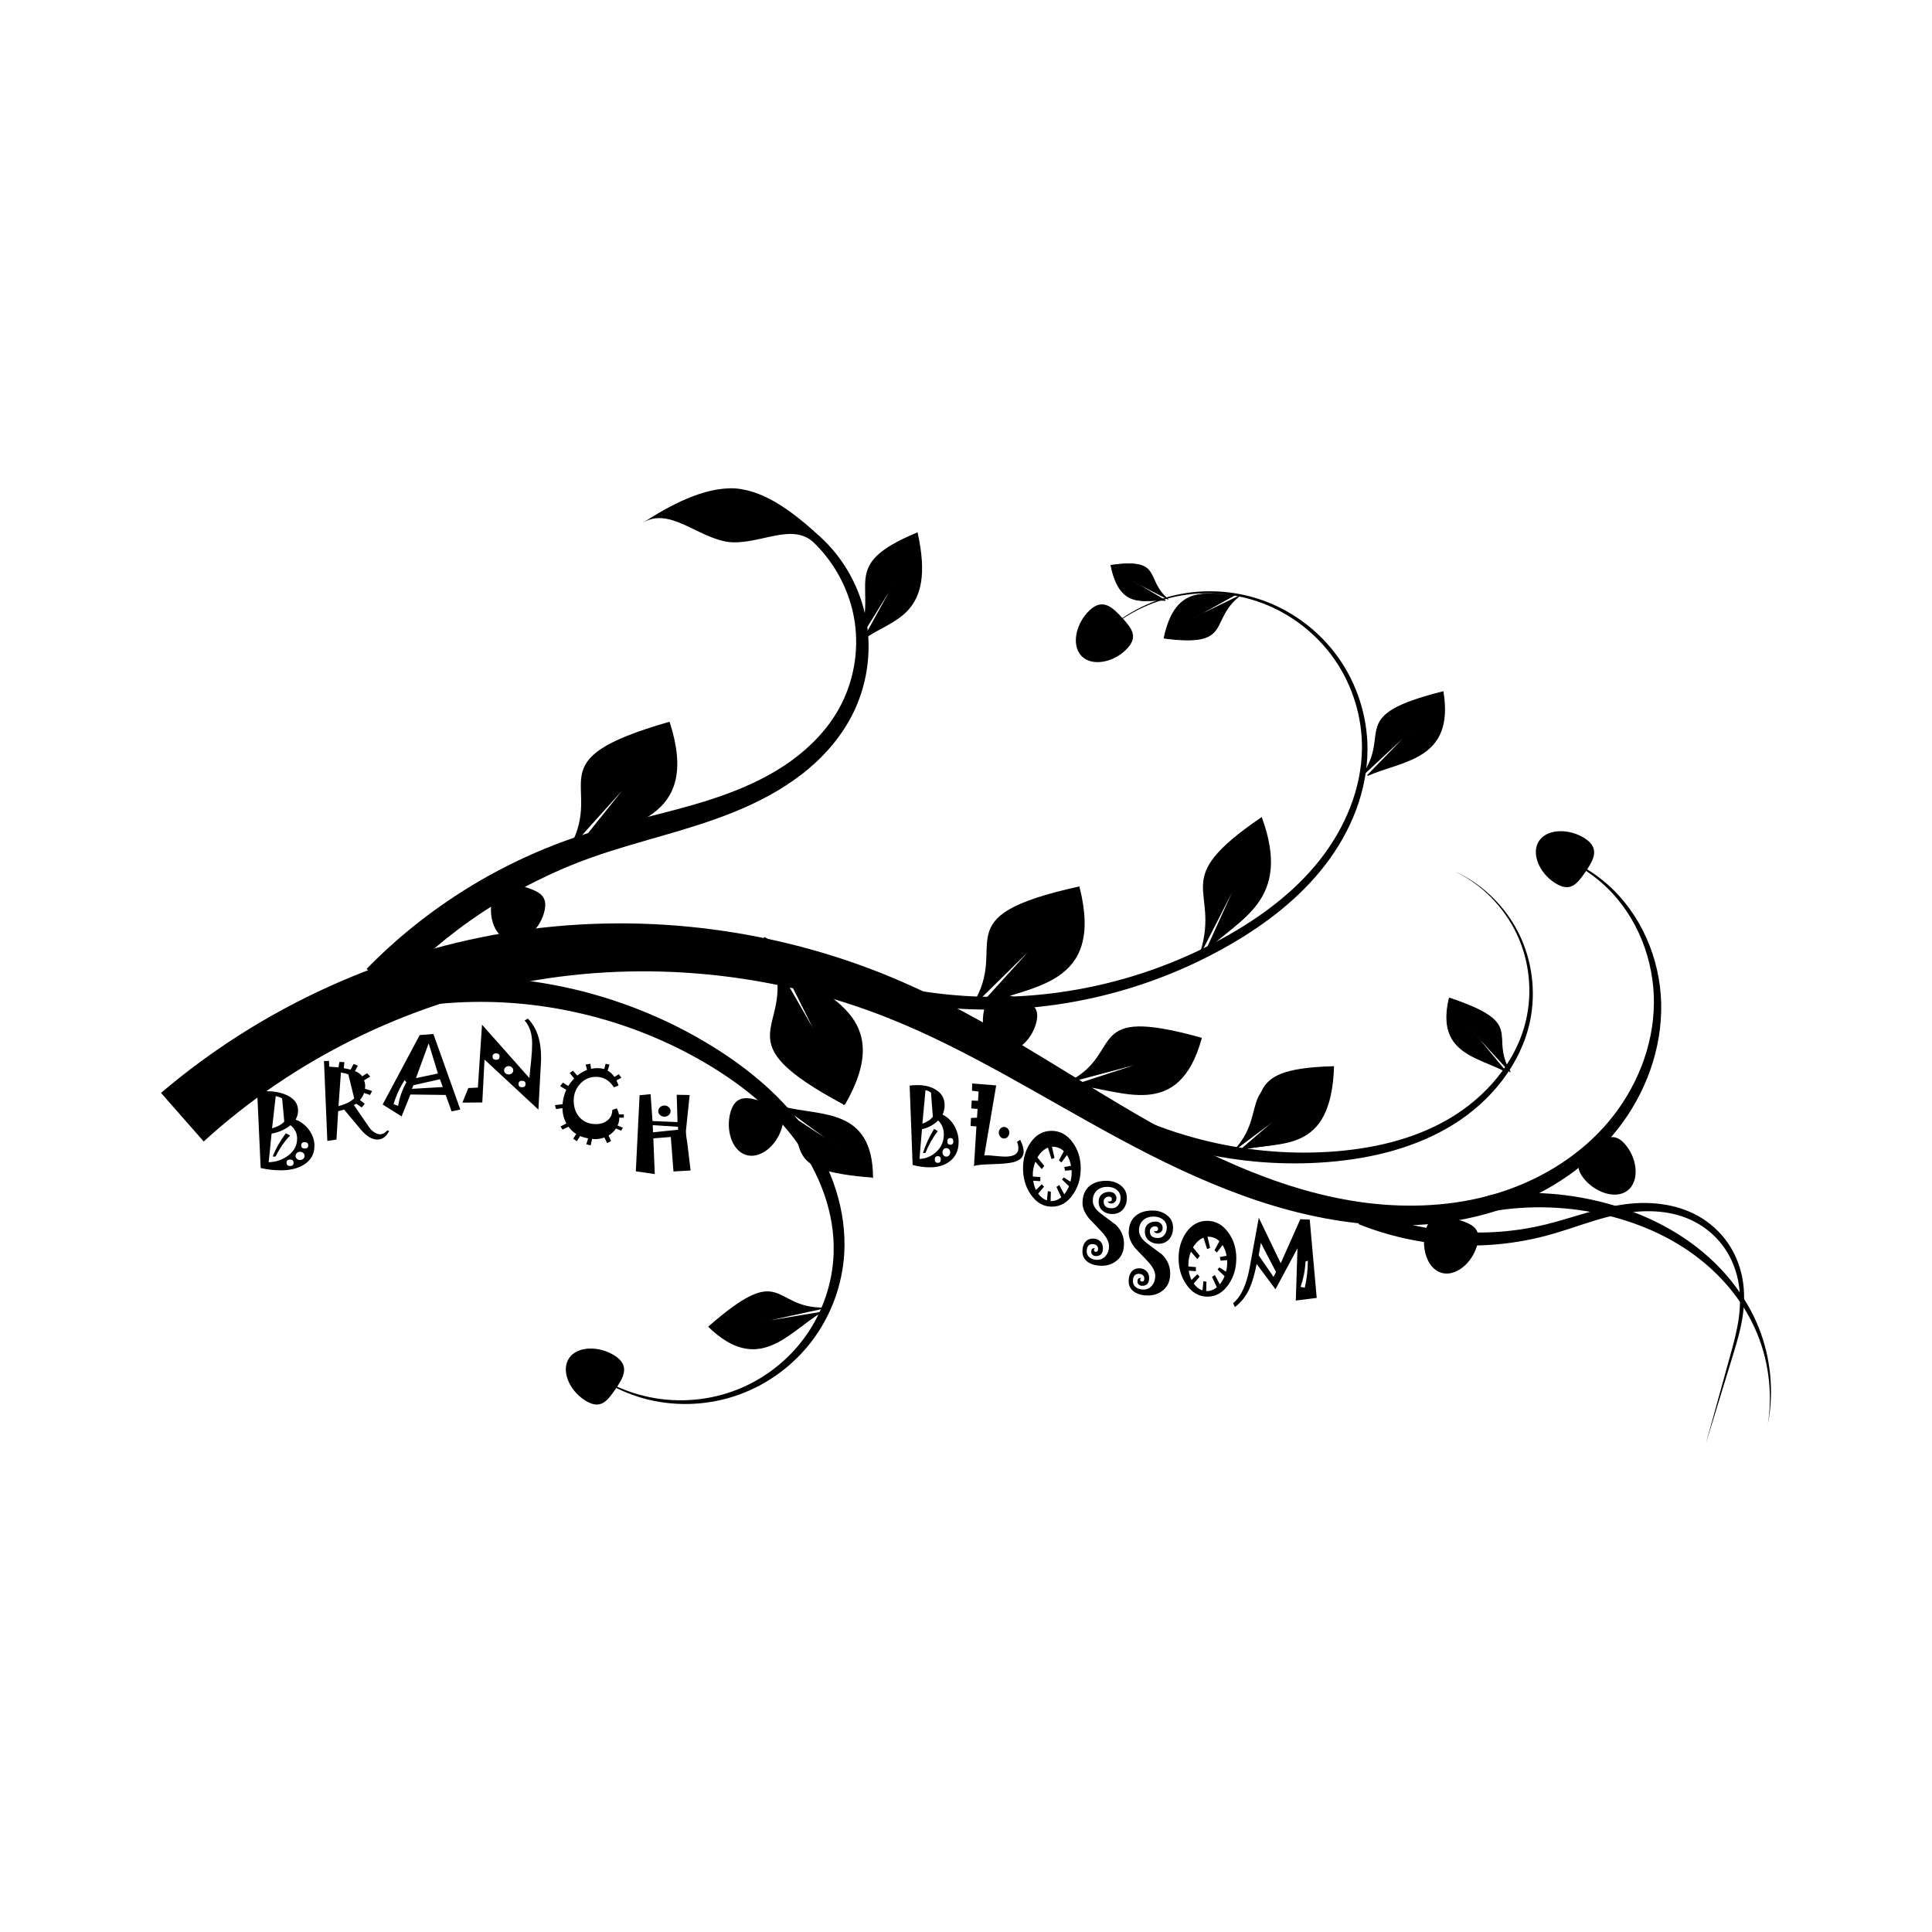 <svg:svg xmlns:dc="http://purl.org/dc/elements/1.1/" xmlns:ns2="http://creativecommons.org/ns#" xmlns:rdf="http://www.w3.org/1999/02/22-rdf-syntax-ns#" xmlns:svg="http://www.w3.org/2000/svg" height="1195.023" id="svg2" version="1.1" viewBox="-56.022 -221.695 1195.023 1195.023" width="1195.023">
  <svg:g id="layer1" transform="translate(0 -308.27)">
    <svg:g id="g4007" transform="translate(18.183 76.772)">
      <svg:path d="m25.38 685.81 26.418 30.035c55.107-50.267 125.08-85.074 199.2-98.652 74.114-13.603 152.63-6.015 223.41 21.984 24.658 9.731 48.579 22.014 72.308 35.061 0 0 0 0 0 0 23.771 13.085 47.377 26.99 71.659 40.064 24.352 13.123 49.467 25.321 75.743 34.865 26.099 9.492 53.46 16.204 81.363 18.091 28.013 1.899 56.561-1.272 82.988-10.92 0 0 0-0 0-0 26.445-9.653 50.564-26.063 67.934-48.121 0-0 0-0 0-0 17.378-22.077 27.544-49.895 26.905-77.776v-0c-0.649-27.895-12.601-55.48-33.291-73.688-12.718-11.182-28.496-18.716-45.023-21.59 16.419 3.434 31.775 11.467 43.871 22.856 19.687 18.521 30.212 45.766 29.946 72.454-0.255 26.719-10.992 52.863-28.059 73.15-17.082 20.314-40.448 34.933-65.588 43.205-0 0-0 0-0 0-25.162 8.279-52.201 10.263-78.615 7.62-26.327-2.639-52.116-9.97-76.858-19.884-24.931-10.001-48.844-22.673-72.31-36.338-23.415-13.648-46.453-28.299-70.118-42.396-23.613-14.081-47.918-27.594-73.641-38.813-73.97-32.2-157.26-43.34-237.83-31.4-80.57 11.97-157.78 46.91-220.4 100.19z" fill-rule="evenodd" id="path2999" stroke-width="0" />
      <svg:path d="m398.59 589.37-4.812 8.766c45.021 24.298 96.183 36.816 147.15 36.099 50.965-0.722 101.56-14.676 145.55-40.048 0-0 0-0 0-0 22.381-12.883 43.348-28.997 59.178-49.589 15.845-20.601 26.15-46.033 25.997-72.063-0.141-19.915-6.514-39.677-17.963-55.864 0 0 0-0-0-0-11.452-16.185-27.913-28.702-46.478-35.404-0 0-0-0-0-0-18.566-6.7-39.144-7.553-58.121-2.457-0 0-0 0-0 0-18.974 5.092-36.271 16.113-48.872 31.082l-2.005 2.034c0.678-0.669 1.357-1.337 2.035-2.006 12.804-14.771 30.193-25.471 49.066-30.25 18.869-4.776 39.169-3.616 57.296 3.226 0 0 0 0 0 0 18.128 6.84 34.052 19.347 44.961 35.253l0 0c10.911 15.904 16.798 35.189 16.653 54.387-0.159 25.104-10.574 49.535-26.147 69.276-15.596 19.76-36.279 35.114-58.384 47.467 0 0-0 0-0 0-43.495 24.26-93.209 37.153-142.82 37.135-49.615-0.014-99.132-12.938-142.28-37.043z" fill-rule="evenodd" id="path3779" />
      <svg:path d="m65.685 655.48 10.538 16.999c41.658-26.71 91.081-41.834 140.97-42.917 49.892-1.095 100.35 11.853 143.85 37.137 21.844 12.743 42.087 28.56 56.943 48.689 14.818 20.094 24.312 44.757 23.439 69.653-0.59 18.022-6.582 35.973-17.062 50.844-0 0-0 0-0 0-10.476 14.874-25.457 26.69-42.529 33.432-17.071 6.745-36.233 8.416-54.363 4.652h-0c-18.091-3.664-35.163-12.852-48.406-26.152-0.007-0.667-0.015-1.337-0.025-2.01-0.01 0.673-0.018 1.35-0.025 2.03 12.789 13.504 29.711 23.313 48.09 27.776 18.34 4.364 38.021 3.269 55.901-3.199 0 0 0 0 0-0 17.879-6.471 33.856-18.278 45.352-33.626 11.492-15.35 18.425-34.134 19.625-53.434 1.599-26.652-7.563-53.273-22.838-75.105-15.243-21.807-36.004-39.182-58.405-53.03-0 0-0 0-0-0-44.52-27.62-96.849-42.8-149.66-43.187-52.809-0.375-105.77 14.044-151.4 41.447z" fill-rule="evenodd" id="path3785" />
      <svg:path d="m769.96 757.74-3.854 9.227c37.3 14.992 79.283 17.317 117.69 6.735 15.607-4.298 30.291-10.471 45.544-13.248h0c15.199-2.735 31.469-2.004 44.925 5.199 6.749 3.582 12.741 8.673 17.299 14.848 4.564 6.171 7.693 13.434 9.254 21.025v0c1.566 7.593 1.555 15.519 0.518 23.301-1.038 7.783-3.118 15.447-5.235 23.106-5.06 18.286-10.119 36.572-15.179 54.857 5.559-18.14 11.118-36.28 16.677-54.421 2.332-7.602 4.638-15.276 5.927-23.218 1.29-7.943 1.521-16.141 0.108-24.162v-0c-1.417-8.022-4.51-15.792-9.209-22.539-4.704-6.743-10.967-12.388-18.152-16.455-14.397-8.087-31.718-9.509-47.847-6.943h-0c-16.094 2.527-31.191 8.347-46.345 12.084-37.202 9.17-77.312 5.733-112.12-9.396z" fill-rule="evenodd" id="path3827" />
      <svg:path d="m594.91 682.76-5.284 8.49c47.273 28.678 103.48 41.838 158.18 37.276 26.905-2.21 53.99-8.907 77.034-23.227 0 0 0 0 0-0 23.07-14.328 41.598-37.055 47.275-63.526 3.944-18.512 1.371-38.254-7.079-55.022-8.452-16.768-22.72-30.446-39.673-38.162 16.771 8.104 30.586 22.042 38.518 38.728 7.934 16.686 9.959 36.062 5.724 53.891-6.024 25.518-24.58 46.982-47.056 60.318 0 0-0 0-0 0-22.524 13.358-48.919 19.139-75.192 20.76-53.436 3.228-107.68-10.921-152.45-39.527z" fill-rule="evenodd" id="path3833" />
      <svg:path d="m152.55 609.1 14.523 13.75c33.796-36.909 76.936-65.617 124.45-82.593 14.184-5.077 28.936-9.163 43.804-13.461 14.858-4.282 29.87-8.8 44.506-14.73 14.651-5.924 28.912-13.377 41.634-23.157 12.738-9.782 23.793-22.057 31.255-36.454 9.351-18.139 12.472-39.206 8.882-59.081-3.601-19.873-13.867-38.303-28.67-51.731-0 0-0-0-0-0-14.809-13.422-32.568-28.127-52.277-29.734-19.44-1.088-40.806 10.662-57.253 21.251 0 0 9.052-4.392 0.106-0.056 16.426-9.94 33.72 9.279 52.854 11.942 18.865 2.144 39.416-12.546 52.91 0.508 0 0 0 0 0 0 13.5 13.049 22.494 30.63 25.204 48.995 2.721 18.364-0.826 37.587-9.768 53.615-7.094 12.788-17.596 23.607-29.568 32.273-11.989 8.669-25.567 15.163-39.668 20.388l-0 0c-14.103 5.215-28.806 9.109-43.695 12.904-14.906 3.786-30.044 7.472-45.079 12.298-50.393 16.208-96.872 44.911-134.15 83.072z" fill-rule="evenodd" id="path3839" />
      <svg:path d="m846.06 749.33 1.532 9.882c23.984-4.213 48.978-3.383 72.82 2.499 19.131 4.732 37.588 12.709 53.483 24.43 0 0 0 0 0 0 15.888 11.715 29.228 27.231 37.396 45.352 8.25 18.285 11.118 39.116 8.02 59.173 3.877-19.921 1.867-41.078-5.839-60.105-7.641-18.846-20.697-35.398-36.702-48.165 0-0-0-0-0-0-15.999-12.763-34.82-21.844-54.528-27.516h-0c-24.549-7.08-50.66-9.011-76.182-5.55z" fill-rule="evenodd" id="path3845" />
      <svg:path d="m593.1 558.64c15.551 61.601-30.334 59.892-60.543 72.791l40.084-44.207-44.935 44.166c23.918-37.857-19.468-53.992 65.394-72.75z" id="path3862" stroke="#000" stroke-width=".919px" />
      <svg:path d="m750.58 669.67c-1.821 54.318-33.053 45.238-56.465 51.036l36.574-30.443-39.904 29.6c24.157-27.804-2.421-48.582 59.795-50.193z" id="path3877" stroke="#000" stroke-width=".719px" />
      <svg:path d="m594.51 415.31c-6.164-6.794-3.111-20.018 5.11-27.899 8.221-7.881 14.327-2.042 20.491 4.752 6.164 6.794 10.05 11.972 1.829 19.853-8.221 7.881-21.267 10.089-27.43 3.294z" id="path3891" stroke-width="0" />
      <svg:path d="m817.03 796.98c-8.708-2.884-12.555-15.899-9.273-26.804 3.282-10.905 11.47-8.825 20.178-5.941 8.708 2.884 14.639 5.481 11.358 16.386-3.282 10.905-13.554 19.244-22.263 16.36z" id="path3893" stroke-width="0" />
      <svg:path d="m612.9 359.4c5.665 28.285 21.14 20.834 33.834 21.848l-21.688-12.782 23.349 12.053c-14.994-12.473-2.958-25.648-35.495-21.119z" id="path3895" stroke="#000" stroke-width=".381px" />
      <svg:path d="m645.81 404.53c7.472-35.199 27.882-25.926 44.626-27.188l-28.606 15.907 30.797-15c-19.776 15.522-3.901 31.917-46.817 26.281z" id="path3897" stroke="#000" stroke-width=".488px" />
      <svg:path d="m387.03 724.12c-8.708-2.884-12.555-15.899-9.273-26.804 3.282-10.905 11.47-8.825 20.178-5.941 8.708 2.884 14.639 5.481 11.358 16.386-3.282 10.905-13.554 19.244-22.263 16.36z" id="path3899" stroke-width="0" />
      <svg:path d="m339.66 456.79c19.315 60.526-26.588 61.647-55.945 76.381l37.285-46.592-42.13 46.849c21.542-39.258-22.756-52.691 60.79-76.639z" id="path3901" stroke="#000" stroke-width=".919px" />
      <svg:path d="m448.11 692.77c31.616-55.108-13.024-65.861-38.624-86.441l26.649 53.393-31.331-54.664c12.8 42.912-33.332 46.724 43.306 87.713z" id="path3903" stroke="#000" stroke-width=".919px" />
      <svg:path d="m544.18 659.83c-8.708-2.884-12.555-15.899-9.273-26.804 3.282-10.905 11.47-8.825 20.178-5.941 8.708 2.884 14.639 5.481 11.358 16.386-3.282 10.905-13.554 19.244-22.263 16.36z" id="path3905" stroke-width="0" />
      <svg:path d="m668.73 652.02c-14.112 51.113-48.673 31.47-77.36 28.754l49.531-16.134-53.245 14.159c34.414-17.989 7.88-47.14 81.073-26.779z" id="path3907" stroke="#000" stroke-width=".785px" />
      <svg:path d="m742.06 675.34c-1.563 48.333-28.365 40.254-48.456 45.412l31.386-27.088-34.244 26.338c20.731-24.74-2.078-43.229 51.314-44.662z" id="path3909" stroke="#000" stroke-width=".628px" />
      <svg:path d="m706.04 515.76c18.618 51.191-14.095 61.889-33.902 81.529l22.937-50.398-26.379 51.654c12.27-40.384-20.453-43.312 37.343-82.786z" id="path3862-1" stroke="#000" stroke-width=".752px" />
      <svg:path d="m818.34 437.74c6.821 42.073-24.862 42.04-46.621 51.685l30.611-31.472-33.97 31.564c19.002-26.691-10.024-36.731 49.98-51.777z" id="path3918" stroke="#000" stroke-width=".634px" />
      <svg:path d="m932.27 746.39c-7.42 5.395-20.237 0.933-27.185-8.09-6.948-9.023-0.485-14.464 6.935-19.859 7.42-5.395 12.987-8.7 19.934 0.323 6.948 9.023 7.736 22.231 0.316 27.626z" id="path3920" stroke-width="0" />
      <svg:path d="m239.89 591.26c-8.708-2.884-12.555-15.899-9.273-26.804 3.282-10.905 11.47-8.825 20.178-5.941 8.708 2.884 14.639 5.481 11.358 16.386-3.282 10.905-13.554 19.244-22.263 16.36z" id="path3922" stroke-width="0" />
      <svg:path d="m493.11 339.52c11.377 51.712-15.66 52.669-32.952 65.257l21.961-39.806-24.815 40.026c12.688-33.541-13.403-45.017 35.805-65.477z" id="path3924" stroke="#000" stroke-width=".652px" />
      <svg:path d="m465.48 737.89c-0.341-42.621-31.569-37.268-54.638-43.122l35.461 25.884-38.788-25.412c23.215 23.121-3.713 37.892 57.965 42.649z" id="path3926" stroke="#000" stroke-width=".634px" />
      <svg:path d="m277.86 849.78c5.221-7.543 18.793-7.565 28.331-1.343 9.538 6.222 5.235 13.492 0.014 21.035-5.221 7.543-9.384 12.501-18.922 6.279-9.538-6.222-14.644-18.428-9.423-25.971z" id="path3928" stroke-width="0" />
      <svg:path d="m364.29 830.44c30.675 29.592 48.713 3.544 69.042-8.833l-43.308 7.204 45.299-9.911c-32.762 0.393-24.461-29.177-71.033 11.539z" id="path3930" stroke="#000" stroke-width=".634px" />
      <svg:path d="m822.27 627.15c-8.243 34.176 17.726 36.153 34.95 45.463l-23.103-27.824 25.85 28.112c-13.891-23.157 10.53-29.579-37.697-45.751z" id="path3932" stroke="#000" stroke-width=".522px" />
      <svg:path d="m877.86 529.78c5.221-7.543 18.793-7.565 28.331-1.343 9.538 6.222 5.235 13.492 0.014 21.035-5.221 7.543-9.384 12.501-18.922 6.279-9.538-6.222-14.644-18.428-9.423-25.971z" id="path3934" stroke-width="0" />
      <svg:g id="text3936" transform="scale(1.046 .956)">
        <svg:path d="m115 751.66c-0 2.638-0.524 4.971-1.571 6.998-1.048 2.027-2.609 3.749-4.685 5.165-1.785 1.222-3.817 2.134-6.096 2.735-2.279 0.601-4.816 0.902-7.609 0.902-1.785 0-3.666-0.116-5.645-0.349-1.979-0.233-4.045-0.611-6.198-1.135l-2.063-49.38c0.931-0.097 1.848-0.175 2.75-0.233 0.902-0.058 1.77-0.087 2.604-0.087 2.405 0 4.636 0.218 6.692 0.655 2.056 0.436 3.938 1.101 5.645 1.993 2.173 1.125 3.797 2.512 4.874 4.161 1.077 1.649 1.615 3.56 1.615 5.732-0 0.951-0.116 1.916-0.349 2.895-0.233 0.98-0.592 1.964-1.077 2.953 3.317 1.416 5.999 3.7 8.045 6.852 2.046 3.152 3.07 6.532 3.07 10.14zm-17.836-15.741-1.28-14.927c-0.272-0.272-0.723-0.538-1.353-0.8-0.63-0.262-1.44-0.519-2.43-0.771l-2.153 20.892c1.629-0.524 3.05-1.154 4.263-1.891 1.212-0.737 2.197-1.571 2.953-2.502zm7.594 11.028c-0-1.746-0.325-3.336-0.975-4.772-0.65-1.435-1.625-2.735-2.924-3.899-1.552 1.377-3.259 2.522-5.121 3.433-1.862 0.912-3.889 1.581-6.081 2.008l-1.717 18.506c2.231-0.078 4.306-0.485 6.227-1.222 1.92-0.737 3.705-1.785 5.354-3.142 1.765-1.455 3.079-3.094 3.943-4.917 0.863-1.823 1.295-3.821 1.295-5.994zm6.576 4.364c-0-0.679-0.17-1.193-0.509-1.542-0.339-0.349-0.858-0.524-1.557-0.524-0.698 0-1.222 0.175-1.571 0.524-0.349 0.349-0.524 0.863-0.524 1.542-0 0.698 0.175 1.217 0.524 1.557 0.349 0.339 0.873 0.509 1.571 0.509 0.698 0 1.217-0.17 1.557-0.509 0.339-0.339 0.509-0.858 0.509-1.557zm-2.153 6.809c-0-0.718-0.257-1.338-0.771-1.862-0.514-0.524-1.149-0.786-1.906-0.786-0.757 0-1.392 0.262-1.906 0.786-0.514 0.524-0.771 1.145-0.771 1.862-0 0.757 0.257 1.392 0.771 1.906 0.514 0.514 1.149 0.771 1.906 0.771 0.756 0 1.392-0.257 1.906-0.771 0.514-0.514 0.771-1.149 0.771-1.906zm-6.518 4.452c-0-0.679-0.175-1.193-0.524-1.542-0.349-0.349-0.873-0.524-1.571-0.524-0.679 0-1.193 0.175-1.542 0.524-0.349 0.349-0.524 0.863-0.524 1.542-0 0.698 0.175 1.222 0.524 1.571 0.349 0.349 0.863 0.524 1.542 0.524 0.698 0 1.222-0.175 1.571-0.524 0.349-0.349 0.524-0.873 0.524-1.571zm-2.095-17.662c-1.765 2.095-3.356 4.277-4.772 6.547-1.416 2.27-2.667 4.626-3.753 7.071l-1.717 0.058c0.892-2.561 1.983-5.097 3.273-7.609 1.29-2.512 2.779-5 4.466-7.463z" id="path3947" />
        <svg:path d="m159.17 742.08c-0.854 1.843-1.862 3.215-3.026 4.117s-2.473 1.353-3.928 1.353c-1.61 0-3.235-0.543-4.874-1.629-1.639-1.086-3.293-2.716-4.961-4.888l-9.806-12.832-3.55 0.989-0.989 18.36-5.412 0.902-1.979-51.705 2.968-0.058 0.145 3.724 5.47 0.436 0.553-3.55 2.939 0.204-0.378 3.841 4.044 0.989 1.775-3.724 2.531 1.193-1.746 3.492c0.95 0.369 1.78 0.839 2.488 1.411 0.708 0.572 1.314 1.217 1.819 1.935l2.852-2.008 1.92 2.153-3.695 2.444c0.31 0.718 0.514 1.532 0.611 2.444 0.097 0.912 0.078 1.911-0.058 2.997l4.19 1.484-1.193 2.561-3.55-1.309c-0.194 0.757-0.495 1.518-0.902 2.284-0.407 0.766-0.912 1.518-1.513 2.255l2.822 2.502-1.775 2.328-3.172-2.386-1.484 0.815 9.282 14.781c0.33 0.504 0.713 0.989 1.149 1.455 0.436 0.466 0.936 0.902 1.498 1.309 0.64 0.466 1.256 0.815 1.848 1.048 0.592 0.233 1.159 0.349 1.702 0.349 0.776 0 1.523-0.213 2.24-0.64 0.718-0.427 1.416-1.057 2.095-1.891zm-20.659-21.182-3.462-15.509c-0.582-0.252-1.237-0.48-1.964-0.684-0.727-0.204-1.537-0.373-2.43-0.509l-1.426 21.677c1.959-0.504 3.715-1.174 5.266-2.008 1.552-0.834 2.89-1.823 4.015-2.968z" id="path3949" />
        <svg:path d="m201.26 728.13-5.15 1.193-3.492-10.62-20.862-0.291-5.208 14.17-11.202-7.711 21.91-44.925 8.089-0.698zm-13.239-23.307-5.47-19.553-7.507 22.521zm2.881 8.758-1.688-5.063-15.654 3.87-0.931 2.357zm-21.532-3.113-1.048-1.339c-1.397 2.328-2.638 4.782-3.724 7.362s-2.017 5.296-2.793 8.147l2.677 1.135c0.388-2.658 0.994-5.262 1.819-7.812 0.824-2.551 1.848-5.048 3.07-7.492z" id="path3951" />
        <svg:path d="m249.03 694.58c-0 0.601-0.01 1.208-0.029 1.819-0.019 0.611-0.049 1.237-0.087 1.877l-1.484 29.912-31.861-32.385-1.309 27.758-11.755 0.087 3.492-9.427 5.645-0.291 2.444-40.706 28.02 34.538c0.155-1.862 0.32-3.715 0.495-5.558 0.175-1.843 0.349-3.695 0.524-5.558 0.213-2.211 0.369-4.248 0.466-6.11 0.097-1.862 0.145-3.55 0.145-5.063-0-3.162-0.369-5.994-1.106-8.496-0.737-2.502-1.853-4.665-3.346-6.489l1.92-1.193c2.599 2.852 4.554 6.382 5.863 10.591 1.309 4.209 1.964 9.107 1.964 14.694zm-24.558-0.698c-0-0.698-0.17-1.222-0.509-1.571-0.339-0.349-0.858-0.524-1.557-0.524-0.679 0-1.193 0.175-1.542 0.524-0.349 0.349-0.524 0.873-0.524 1.571-0 0.698 0.175 1.217 0.524 1.557 0.349 0.339 0.863 0.509 1.542 0.509 0.698 0 1.217-0.17 1.557-0.509 0.339-0.339 0.509-0.858 0.509-1.557zm8.089 8.904c-0-0.737-0.262-1.377-0.786-1.92-0.524-0.543-1.145-0.815-1.862-0.815-0.776 0-1.431 0.267-1.964 0.8-0.533 0.533-0.8 1.178-0.8 1.935-0 0.757 0.267 1.387 0.8 1.891 0.533 0.504 1.188 0.757 1.964 0.757 0.718 0 1.338-0.257 1.862-0.771 0.524-0.514 0.786-1.14 0.786-1.877zm7.274 8.816c-0-0.679-0.165-1.193-0.495-1.542-0.33-0.349-0.854-0.524-1.571-0.524-0.698 0-1.222 0.175-1.571 0.524-0.349 0.349-0.524 0.863-0.524 1.542-0 0.698 0.175 1.222 0.524 1.571 0.349 0.349 0.873 0.524 1.571 0.524 0.718 0 1.241-0.175 1.571-0.524 0.33-0.349 0.495-0.873 0.495-1.571z" id="path3953" />
        <svg:path d="m297.97 733.4h-2.677c-0 0.854-0.083 1.702-0.247 2.546-0.165 0.844-0.432 1.683-0.8 2.517l3.113 1.397-0.931 1.95-3.113-1.397c-0.563 0.912-1.212 1.746-1.95 2.502-0.737 0.757-1.552 1.426-2.444 2.008l1.484 3.55-2.328 1.368-1.629-3.637c-1.261 0.504-2.502 0.834-3.724 0.989-1.222 0.155-2.405 0.136-3.55-0.058l-0.815 4.19-2.59-0.698 1.048-3.783c-0.854-0.194-1.673-0.422-2.459-0.684-0.786-0.262-1.528-0.548-2.226-0.858l-2.008 3.317-2.095-1.629 1.775-3.026c-0.873-0.601-1.688-1.29-2.444-2.066-0.757-0.776-1.474-1.649-2.153-2.619l-3.492 1.833-1.193-1.979 3.462-2.008c-0.737-1.474-1.3-3.031-1.688-4.67-0.388-1.639-0.601-3.38-0.64-5.223l-3.783 0.611-0.669-2.59 4.51-0.582c0.136-1.629 0.383-3.215 0.742-4.757 0.359-1.542 0.839-3.05 1.44-4.525l-3.579-2.415 1.629-2.27 3.113 2.211c0.582-0.97 1.164-1.857 1.746-2.662 0.582-0.805 1.174-1.547 1.775-2.226l-2.619-3.55 1.92-1.484 2.531 3.172c0.95-0.815 1.911-1.532 2.881-2.153 0.97-0.621 1.94-1.125 2.91-1.513l-0.815-3.462 2.764-0.524 0.436 3.259c0.621-0.136 1.256-0.242 1.906-0.32 0.65-0.077 1.304-0.116 1.964-0.116 0.679 0 1.343 0.049 1.993 0.145 0.65 0.097 1.295 0.243 1.935 0.436l0.815-3.404 2.299 0.582-1.135 3.812c0.776 0.485 1.503 1.072 2.182 1.76 0.679 0.689 1.3 1.479 1.862 2.371l2.59-1.775 1.484 2.328-2.881 1.688c0.291 0.679 0.543 1.3 0.757 1.862 0.213 0.563 0.378 1.057 0.495 1.484l-2.735 1.135c-1.339-2.25-2.89-3.943-4.655-5.077-1.765-1.135-3.763-1.702-5.994-1.702-1.901 0-3.656 0.403-5.266 1.208-1.61 0.805-3.055 2.022-4.335 3.652-1.203 1.513-2.095 3.143-2.677 4.888-0.582 1.746-0.873 3.589-0.873 5.528-0 2.153 0.272 4.122 0.815 5.907 0.543 1.785 1.367 3.375 2.473 4.772 1.222 1.552 2.653 2.711 4.292 3.477 1.639 0.766 3.496 1.149 5.572 1.149 2.793 0 5.102-0.834 6.925-2.502s2.735-3.88 2.735-6.634l2.619-1.048c0.33 0.582 0.601 1.193 0.815 1.833 0.213 0.64 0.388 1.329 0.524 2.066h2.881z" id="path3955" />
        <svg:path d="m325.59 729.21c-0 0.97-0.359 1.804-1.077 2.502-0.718 0.698-1.562 1.048-2.531 1.048-0.989 0-1.848-0.349-2.575-1.048-0.727-0.698-1.091-1.532-1.091-2.502-0-1.009 0.354-1.872 1.062-2.59 0.708-0.718 1.576-1.077 2.604-1.077 0.989 0 1.838 0.359 2.546 1.077 0.708 0.718 1.062 1.581 1.062 2.59zm11.842 38.35-10.126 0.64-1.571-22.317-10.329 0.902 0.844 23.103-11.202-1.775 2.211-49.232 6.518-0.669 1.135 17.371 14.781 0.669-0.466-17.662 7.652 0.145-1.484 15.538c-0.252 2.599-0.436 4.544-0.553 5.834-0.116 1.29-0.175 1.935-0.175 1.935-0 0.679 0.024 1.372 0.073 2.08 0.049 0.708 0.131 1.44 0.247 2.197 0.194 1.3 0.335 2.304 0.422 3.011 0.087 0.708 0.141 1.12 0.16 1.237zm-7.362-26.362-0.145-1.92-14.868-1.018 0.145 4.597z" id="path3957" />
      </svg:g>
      <svg:g id="text3959" transform="scale(.949 1.054)">
        <svg:path d="m546.63 679.45c-0 2.488-0.494 4.687-1.482 6.598-0.988 1.911-2.46 3.535-4.417 4.87-1.683 1.152-3.599 2.012-5.748 2.579-2.149 0.567-4.541 0.851-7.175 0.851-1.683 0-3.457-0.11-5.323-0.329-1.866-0.22-3.814-0.576-5.844-1.07l-1.948-46.56c0.878-0.091 1.742-0.165 2.593-0.219 0.851-0.055 1.669-0.082 2.456-0.082 2.268 0 4.372 0.206 6.31 0.617 1.939 0.412 3.713 1.038 5.323 1.879 2.049 1.061 3.58 2.369 4.596 3.923 1.015 1.555 1.523 3.357 1.523 5.405-0 0.896-0.11 1.806-0.329 2.73-0.22 0.924-0.558 1.852-1.015 2.785 3.128 1.335 5.657 3.489 7.586 6.461 1.93 2.972 2.894 6.16 2.895 9.562zm-16.819-14.843-1.207-14.075c-0.256-0.256-0.681-0.508-1.276-0.755-0.594-0.247-1.358-0.489-2.291-0.727l-2.03 19.7c1.536-0.494 2.876-1.088 4.019-1.783 1.143-0.695 2.071-1.482 2.785-2.36zm7.161 10.399c-0-1.646-0.306-3.146-0.919-4.5-0.613-1.353-1.532-2.579-2.757-3.676-1.463 1.299-3.073 2.378-4.829 3.237-1.756 0.86-3.667 1.491-5.734 1.893l-1.619 17.45c2.103-0.073 4.061-0.457 5.871-1.152 1.811-0.695 3.494-1.683 5.048-2.963 1.665-1.372 2.904-2.917 3.718-4.637 0.814-1.719 1.221-3.603 1.221-5.652zm6.201 4.115c-0-0.64-0.16-1.125-0.48-1.454-0.32-0.329-0.809-0.494-1.468-0.494-0.659 0-1.152 0.165-1.482 0.494-0.329 0.329-0.494 0.814-0.494 1.454-0 0.658 0.165 1.148 0.494 1.468 0.329 0.32 0.823 0.48 1.482 0.48 0.658 0 1.148-0.16 1.468-0.48 0.32-0.32 0.48-0.809 0.48-1.468zm-2.03 6.42c-0-0.677-0.242-1.262-0.727-1.756-0.485-0.494-1.084-0.741-1.797-0.741-0.713 0-1.312 0.247-1.797 0.741-0.485 0.494-0.727 1.079-0.727 1.756-0 0.713 0.242 1.312 0.727 1.797 0.485 0.485 1.084 0.727 1.797 0.727 0.713 0 1.312-0.242 1.797-0.727 0.485-0.485 0.727-1.084 0.727-1.797zm-6.146 4.198c-0-0.64-0.165-1.125-0.494-1.454-0.329-0.329-0.823-0.494-1.482-0.494-0.64 0-1.125 0.165-1.454 0.494-0.329 0.329-0.494 0.814-0.494 1.454-0 0.658 0.165 1.152 0.494 1.482 0.329 0.329 0.814 0.494 1.454 0.494 0.658 0 1.152-0.165 1.482-0.494 0.329-0.329 0.494-0.823 0.494-1.482zm-1.975-16.654c-1.665 1.976-3.164 4.033-4.5 6.173-1.335 2.14-2.515 4.362-3.539 6.667l-1.619 0.055c0.841-2.414 1.87-4.806 3.087-7.175 1.216-2.369 2.62-4.715 4.212-7.037z" id="path3979" />
        <svg:path d="m589.01 685.15c-0 1.536-0.567 2.826-1.701 3.869-1.134 1.043-2.826 1.82-5.076 2.332-1.299 0.293-3.11 0.54-5.433 0.741-2.323 0.201-5.158 0.338-8.505 0.412-3.055 0.073-5.556 0.197-7.504 0.37-1.948 0.174-3.334 0.425-4.157 0.755l1.591-23.266-3.814-0.302 0.274-4.692 3.923-0.137 0.357-5.158-4.088-0.302 0.274-4.609 4.143 0.137 0.329-5.433-4.253-0.466 0.055-4.253 15.694 1.125-7.765 41.1 1.125-0.055c0.732-0.037 1.619-0.014 2.661 0.069s2.232 0.178 3.567 0.288c1.445 0.128 2.68 0.224 3.704 0.288 1.024 0.064 1.857 0.096 2.497 0.096 2.89 0 5.058-0.407 6.503-1.221 1.445-0.814 2.167-2.044 2.167-3.69-0-0.549-0.073-1.139-0.219-1.77-0.146-0.631-0.366-1.312-0.658-2.044l2.058-1.125c0.75 1.354 1.312 2.607 1.687 3.759 0.375 1.152 0.562 2.213 0.562 3.183zm-9.329-11.167c-0 0.933-0.338 1.742-1.015 2.428-0.677 0.686-1.482 1.029-2.414 1.029-0.951 0-1.765-0.343-2.442-1.029-0.677-0.686-1.015-1.495-1.015-2.428-0-0.896 0.343-1.678 1.029-2.346 0.686-0.668 1.495-1.001 2.428-1.001 0.915 0 1.715 0.334 2.401 1.001 0.686 0.668 1.029 1.45 1.029 2.346z" id="path3981" />
        <svg:path d="m626.21 694.91c-0 2.89-0.412 5.606-1.235 8.149-0.823 2.542-2.076 4.92-3.759 7.133-1.829 2.414-3.892 4.225-6.187 5.433-2.296 1.207-4.852 1.811-7.669 1.811-2.78 0-5.318-0.604-7.614-1.811-2.296-1.207-4.358-3.018-6.187-5.433-1.665-2.195-2.908-4.573-3.731-7.133-0.823-2.561-1.235-5.277-1.235-8.149s0.407-5.561 1.221-8.066c0.814-2.506 2.026-4.82 3.635-6.941 1.774-2.323 3.804-4.065 6.091-5.227 2.286-1.161 4.829-1.742 7.627-1.742 2.799 0 5.355 0.581 7.669 1.742 2.314 1.161 4.394 2.895 6.242 5.199 1.701 2.14 2.981 4.463 3.841 6.969 0.86 2.506 1.29 5.195 1.29 8.066zm-5.926 2.579c-0-0.238-0-0.48 0-0.727-0-0.247-0.009-0.508-0.027-0.782l-4.28 0.329-0.494-2.167 4.39-0.686c-0.238-1.207-0.576-2.337-1.015-3.388-0.439-1.052-0.979-2.026-1.619-2.922l-3.649 4.362-1.591-1.29 3.21-5.323c-1.061-0.915-2.232-1.591-3.512-2.03-1.28-0.439-2.698-0.649-4.253-0.631l1.674 6.585-1.948 0.686-2.332-6.695c-1.372 0.494-2.625 1.221-3.759 2.181-1.134 0.96-2.167 2.145-3.1 3.553l4.472 4.966-1.619 1.893-4.198-4.362c-0.585 1.372-1.015 2.698-1.29 3.978-0.274 1.28-0.393 2.506-0.357 3.676l0.027 1.043 4.856 0.329v2.414l-4.637-0.274c0.128 0.896 0.343 1.802 0.645 2.716 0.302 0.915 0.681 1.829 1.139 2.744l3.759-3.375 1.536 1.399-3.841 4.061c0.787 1.006 1.651 1.838 2.593 2.497 0.942 0.658 1.971 1.161 3.087 1.509l0.631-5.405 1.948 0.274-0.137 5.542h0.302c1.152 0 2.282-0.178 3.388-0.535 1.107-0.357 2.19-0.919 3.251-1.687l-3.155-6.118 1.866-1.097 3.237 5.433c0.677-0.75 1.271-1.518 1.783-2.305 0.512-0.787 0.942-1.601 1.29-2.442l-4.554-3.951 1.207-1.207 4.253 2.497c0.274-0.768 0.48-1.591 0.617-2.469 0.137-0.878 0.206-1.811 0.206-2.799z" id="path3983" />
        <svg:path d="m656.27 712.23c-0 2.872-0.869 5.176-2.607 6.914-1.738 1.738-4.033 2.607-6.887 2.607-1.189 0-2.291-0.142-3.306-0.425-1.015-0.283-1.943-0.727-2.785-1.331-0.933-0.658-1.633-1.445-2.099-2.36-0.466-0.915-0.7-1.939-0.7-3.073-0-0.951 0.174-1.797 0.521-2.538 0.348-0.741 0.878-1.367 1.591-1.879 0.64-0.457 1.358-0.805 2.154-1.043 0.796-0.238 1.687-0.357 2.675-0.357 0.604 0 1.18 0.073 1.728 0.22 0.549 0.146 1.033 0.375 1.454 0.686 0.494 0.366 0.864 0.782 1.111 1.248 0.247 0.466 0.37 1.002 0.37 1.605-0 0.878-0.334 1.61-1.001 2.195-0.668 0.585-1.459 0.878-2.373 0.878-0.585 0-1.079-0.101-1.482-0.302-0.402-0.201-0.713-0.521-0.933-0.96 0.146 0.037 0.302 0.064 0.466 0.082 0.165 0.018 0.311 0.028 0.439 0.027 0.64 0 1.116-0.114 1.427-0.343 0.311-0.229 0.466-0.59 0.466-1.084-0-0.476-0.165-0.837-0.494-1.084-0.329-0.247-0.823-0.37-1.482-0.37-0.439 0-0.86 0.059-1.262 0.178-0.402 0.119-0.75 0.297-1.043 0.535-0.348 0.274-0.613 0.59-0.796 0.947-0.183 0.357-0.274 0.745-0.274 1.166-0 1.354 0.439 2.36 1.317 3.018 0.878 0.659 2.195 0.988 3.951 0.988 1.719 0 3.11-0.59 4.17-1.77s1.591-2.639 1.591-4.376c-0-1.043-0.242-1.975-0.727-2.799-0.485-0.823-1.203-1.536-2.154-2.14-0.787-0.512-1.66-0.887-2.62-1.125-0.96-0.238-1.998-0.357-3.114-0.357-1.354 0-2.588 0.165-3.704 0.494-1.116 0.329-2.103 0.832-2.963 1.509-0.933 0.732-1.637 1.61-2.113 2.634-0.476 1.024-0.713 2.195-0.713 3.512-0 1.335 0.439 2.629 1.317 3.882 0.878 1.253 2.195 2.474 3.951 3.663 1.646 1.116 3.283 2.222 4.911 3.32 1.628 1.097 3.256 2.195 4.884 3.292 1.756 1.555 3.073 3.26 3.951 5.117 0.878 1.857 1.317 3.864 1.317 6.022-0 2.03-0.361 3.846-1.084 5.446-0.723 1.601-1.815 2.977-3.279 4.129-1.354 1.061-2.876 1.875-4.568 2.442-1.692 0.567-3.571 0.851-5.638 0.851-1.628 0-3.123-0.146-4.486-0.439s-2.62-0.741-3.773-1.344c-1.408-0.75-2.469-1.678-3.183-2.785-0.713-1.107-1.07-2.401-1.07-3.882-0-2.25 0.608-4.065 1.825-5.446 1.216-1.381 2.931-2.071 5.144-2.071 0.896 0 1.71 0.128 2.442 0.384 0.732 0.256 1.399 0.622 2.003 1.097 0.658 0.512 1.148 1.116 1.468 1.811 0.32 0.695 0.48 1.463 0.48 2.305-0 1.573-0.375 2.748-1.125 3.526-0.75 0.777-1.893 1.166-3.43 1.166-0.823 0-1.541-0.233-2.154-0.7-0.613-0.466-0.919-1.084-0.919-1.852-0-0.695 0.16-1.216 0.48-1.564 0.32-0.348 0.8-0.521 1.44-0.521 0.073 0 0.155 0.005 0.247 0.014 0.091 0.009 0.183 0.014 0.274 0.014-0.22 0.165-0.384 0.338-0.494 0.521-0.11 0.183-0.165 0.366-0.165 0.549-0 0.366 0.11 0.631 0.329 0.796 0.219 0.165 0.54 0.247 0.96 0.247 0.476 0 0.828-0.151 1.056-0.453 0.229-0.302 0.343-0.764 0.343-1.386-0-0.421-0.096-0.8-0.288-1.139-0.192-0.338-0.489-0.645-0.892-0.919-0.329-0.219-0.7-0.384-1.111-0.494-0.412-0.11-0.846-0.165-1.303-0.165-1.262 0-2.213 0.361-2.853 1.084-0.64 0.723-0.96 1.788-0.96 3.196-0 0.823 0.192 1.555 0.576 2.195 0.384 0.64 0.951 1.189 1.701 1.646 0.622 0.384 1.317 0.668 2.085 0.851 0.768 0.183 1.591 0.274 2.469 0.274 1.116 0 2.14-0.192 3.073-0.576 0.933-0.384 1.765-0.969 2.497-1.756 0.713-0.768 1.248-1.619 1.605-2.552 0.357-0.933 0.535-1.975 0.535-3.128-0-1.207-0.37-2.492-1.111-3.855-0.741-1.363-1.87-2.794-3.388-4.294-1.354-1.335-2.73-2.652-4.129-3.951-1.399-1.299-2.794-2.607-4.184-3.923-1.482-1.591-2.597-3.16-3.347-4.705-0.75-1.546-1.125-3.059-1.125-4.541 0-2.195 0.384-4.134 1.152-5.817 0.768-1.683 1.911-3.091 3.43-4.225 1.372-1.024 2.968-1.788 4.788-2.291 1.82-0.503 3.873-0.754 6.16-0.755 1.683 0 3.269 0.197 4.76 0.59 1.491 0.393 2.867 0.992 4.129 1.797 1.5 0.951 2.62 2.058 3.361 3.32 0.741 1.262 1.111 2.68 1.111 4.253z" id="path3985" />
        <svg:path d="m686.39 729.68c-0 2.872-0.869 5.176-2.607 6.914-1.738 1.738-4.033 2.607-6.887 2.607-1.189 0-2.291-0.142-3.306-0.425-1.015-0.283-1.943-0.727-2.785-1.331-0.933-0.658-1.633-1.445-2.099-2.36-0.466-0.915-0.7-1.939-0.7-3.073-0-0.951 0.174-1.797 0.521-2.538 0.348-0.741 0.878-1.367 1.591-1.879 0.64-0.457 1.358-0.805 2.154-1.043 0.796-0.238 1.687-0.357 2.675-0.357 0.604 0 1.18 0.073 1.728 0.22 0.549 0.146 1.033 0.375 1.454 0.686 0.494 0.366 0.864 0.782 1.111 1.248 0.247 0.466 0.37 1.002 0.37 1.605-0 0.878-0.334 1.61-1.001 2.195-0.668 0.585-1.459 0.878-2.373 0.878-0.585 0-1.079-0.101-1.482-0.302-0.402-0.201-0.713-0.521-0.933-0.96 0.146 0.037 0.302 0.064 0.466 0.082 0.165 0.018 0.311 0.028 0.439 0.027 0.64 0 1.116-0.114 1.427-0.343 0.311-0.229 0.466-0.59 0.466-1.084-0-0.476-0.165-0.837-0.494-1.084-0.329-0.247-0.823-0.37-1.482-0.37-0.439 0-0.86 0.059-1.262 0.178-0.402 0.119-0.75 0.297-1.043 0.535-0.348 0.274-0.613 0.59-0.796 0.947-0.183 0.357-0.274 0.745-0.274 1.166-0 1.354 0.439 2.36 1.317 3.018 0.878 0.659 2.195 0.988 3.951 0.988 1.719 0 3.11-0.59 4.17-1.77s1.591-2.639 1.591-4.376c-0-1.043-0.242-1.975-0.727-2.799-0.485-0.823-1.203-1.536-2.154-2.14-0.787-0.512-1.66-0.887-2.62-1.125-0.96-0.238-1.998-0.357-3.114-0.357-1.354 0-2.588 0.165-3.704 0.494-1.116 0.329-2.103 0.832-2.963 1.509-0.933 0.732-1.637 1.61-2.113 2.634-0.476 1.024-0.713 2.195-0.713 3.512-0 1.335 0.439 2.629 1.317 3.882 0.878 1.253 2.195 2.474 3.951 3.663 1.646 1.116 3.283 2.222 4.911 3.32 1.628 1.097 3.256 2.195 4.884 3.292 1.756 1.555 3.073 3.26 3.951 5.117 0.878 1.857 1.317 3.864 1.317 6.022-0 2.03-0.361 3.846-1.084 5.446-0.723 1.601-1.815 2.977-3.279 4.129-1.354 1.061-2.876 1.875-4.568 2.442-1.692 0.567-3.571 0.851-5.638 0.851-1.628 0-3.123-0.146-4.486-0.439s-2.62-0.741-3.773-1.344c-1.408-0.75-2.469-1.678-3.183-2.785-0.713-1.107-1.07-2.401-1.07-3.882 0-2.25 0.608-4.065 1.825-5.446 1.216-1.381 2.931-2.071 5.144-2.071 0.896 0 1.71 0.128 2.442 0.384 0.732 0.256 1.399 0.622 2.003 1.097 0.658 0.512 1.148 1.116 1.468 1.811 0.32 0.695 0.48 1.463 0.48 2.305-0 1.573-0.375 2.748-1.125 3.526-0.75 0.777-1.893 1.166-3.43 1.166-0.823 0-1.541-0.233-2.154-0.7-0.613-0.466-0.919-1.084-0.919-1.852-0-0.695 0.16-1.216 0.48-1.564 0.32-0.348 0.8-0.521 1.44-0.521 0.073 0 0.155 0.005 0.247 0.014 0.091 0.009 0.183 0.014 0.274 0.014-0.22 0.165-0.384 0.338-0.494 0.521-0.11 0.183-0.165 0.366-0.165 0.549-0 0.366 0.11 0.631 0.329 0.796 0.219 0.165 0.54 0.247 0.96 0.247 0.476 0 0.828-0.151 1.056-0.453 0.229-0.302 0.343-0.764 0.343-1.386-0-0.421-0.096-0.8-0.288-1.139-0.192-0.338-0.489-0.645-0.892-0.919-0.329-0.219-0.7-0.384-1.111-0.494-0.412-0.11-0.846-0.165-1.303-0.165-1.262 0-2.213 0.361-2.853 1.084-0.64 0.723-0.96 1.788-0.96 3.196-0 0.823 0.192 1.555 0.576 2.195 0.384 0.64 0.951 1.189 1.701 1.646 0.622 0.384 1.317 0.668 2.085 0.851 0.768 0.183 1.591 0.274 2.469 0.274 1.116 0 2.14-0.192 3.073-0.576 0.933-0.384 1.765-0.969 2.497-1.756 0.713-0.768 1.248-1.619 1.605-2.552 0.357-0.933 0.535-1.975 0.535-3.128-0-1.207-0.37-2.492-1.111-3.855-0.741-1.363-1.87-2.794-3.388-4.294-1.354-1.335-2.73-2.652-4.129-3.951-1.399-1.299-2.794-2.607-4.184-3.923-1.482-1.591-2.597-3.16-3.347-4.705-0.75-1.546-1.125-3.059-1.125-4.541-0-2.195 0.384-4.134 1.152-5.817 0.768-1.683 1.911-3.091 3.43-4.225 1.372-1.024 2.968-1.788 4.788-2.291 1.82-0.503 3.873-0.754 6.16-0.755 1.683 0 3.269 0.197 4.76 0.59 1.491 0.393 2.867 0.992 4.129 1.797 1.5 0.951 2.62 2.058 3.361 3.32 0.741 1.262 1.111 2.68 1.111 4.253z" id="path3987" />
        <svg:path d="m727.61 747.72c-0 2.89-0.412 5.606-1.235 8.149-0.823 2.542-2.076 4.92-3.759 7.133-1.829 2.414-3.892 4.225-6.187 5.433-2.296 1.207-4.852 1.811-7.669 1.811-2.78 0-5.318-0.604-7.614-1.811-2.296-1.207-4.358-3.018-6.187-5.433-1.665-2.195-2.908-4.573-3.731-7.133s-1.235-5.277-1.235-8.149 0.407-5.561 1.221-8.066c0.814-2.506 2.026-4.82 3.635-6.941 1.774-2.323 3.805-4.065 6.091-5.227 2.286-1.161 4.829-1.742 7.627-1.742 2.799 0 5.355 0.581 7.669 1.742 2.314 1.161 4.394 2.895 6.242 5.199 1.701 2.14 2.981 4.463 3.841 6.969 0.86 2.506 1.29 5.195 1.29 8.066zm-5.926 2.579c-0-0.238-0-0.48 0-0.727-0-0.247-0.009-0.508-0.027-0.782l-4.28 0.329-0.494-2.167 4.39-0.686c-0.238-1.207-0.576-2.337-1.015-3.388-0.439-1.052-0.979-2.026-1.619-2.922l-3.649 4.362-1.591-1.29 3.21-5.323c-1.061-0.915-2.232-1.591-3.512-2.03-1.28-0.439-2.698-0.649-4.253-0.631l1.674 6.585-1.948 0.686-2.332-6.695c-1.372 0.494-2.625 1.221-3.759 2.181-1.134 0.96-2.167 2.145-3.1 3.553l4.472 4.966-1.619 1.893-4.198-4.362c-0.585 1.372-1.015 2.698-1.29 3.978-0.274 1.28-0.393 2.506-0.357 3.676l0.027 1.043 4.856 0.329v2.414l-4.637-0.274c0.128 0.896 0.343 1.802 0.645 2.716 0.302 0.915 0.681 1.829 1.139 2.744l3.759-3.375 1.536 1.399-3.841 4.061c0.786 1.006 1.651 1.838 2.593 2.497 0.942 0.658 1.971 1.161 3.087 1.509l0.631-5.405 1.948 0.274-0.137 5.542h0.302c1.152 0 2.282-0.178 3.388-0.535 1.107-0.357 2.19-0.919 3.251-1.687l-3.155-6.118 1.866-1.097 3.237 5.433c0.677-0.75 1.271-1.518 1.783-2.305 0.512-0.787 0.942-1.601 1.29-2.442l-4.554-3.951 1.207-1.207 4.253 2.497c0.274-0.768 0.48-1.591 0.617-2.469 0.137-0.878 0.206-1.811 0.206-2.799z" id="path3989" />
        <svg:path d="m780.02 770.99-13.636 1.536 1.097-30.674-14.349 24.062-12.264-14.843c-0.658 3.018-1.372 5.711-2.14 8.08-0.768 2.369-1.582 4.422-2.442 6.16-1.134 2.305-2.506 4.376-4.115 6.214-1.61 1.838-3.448 3.452-5.515 4.843l-1.097-2.305c2.579-1.921 4.76-4.619 6.544-8.094 1.783-3.475 3.187-7.728 4.212-12.758l5.954-29.275 14.295 26.723 12.758-25.845 6.146 0.219zm-26.531-15.227-9.877-17.066-1.399 7.298 9.658 12.648zm20.715-5.57v-1.07l-1.482 0.549c-0.146 2.597-0.489 5.135-1.029 7.614-0.54 2.478-1.267 4.888-2.181 7.23l2.744 0.439c0.677-2.762 1.171-5.373 1.482-7.833 0.311-2.46 0.466-4.769 0.466-6.928z" id="path3991" />
      </svg:g>
    </svg:g>
  </svg:g>
</svg:svg>